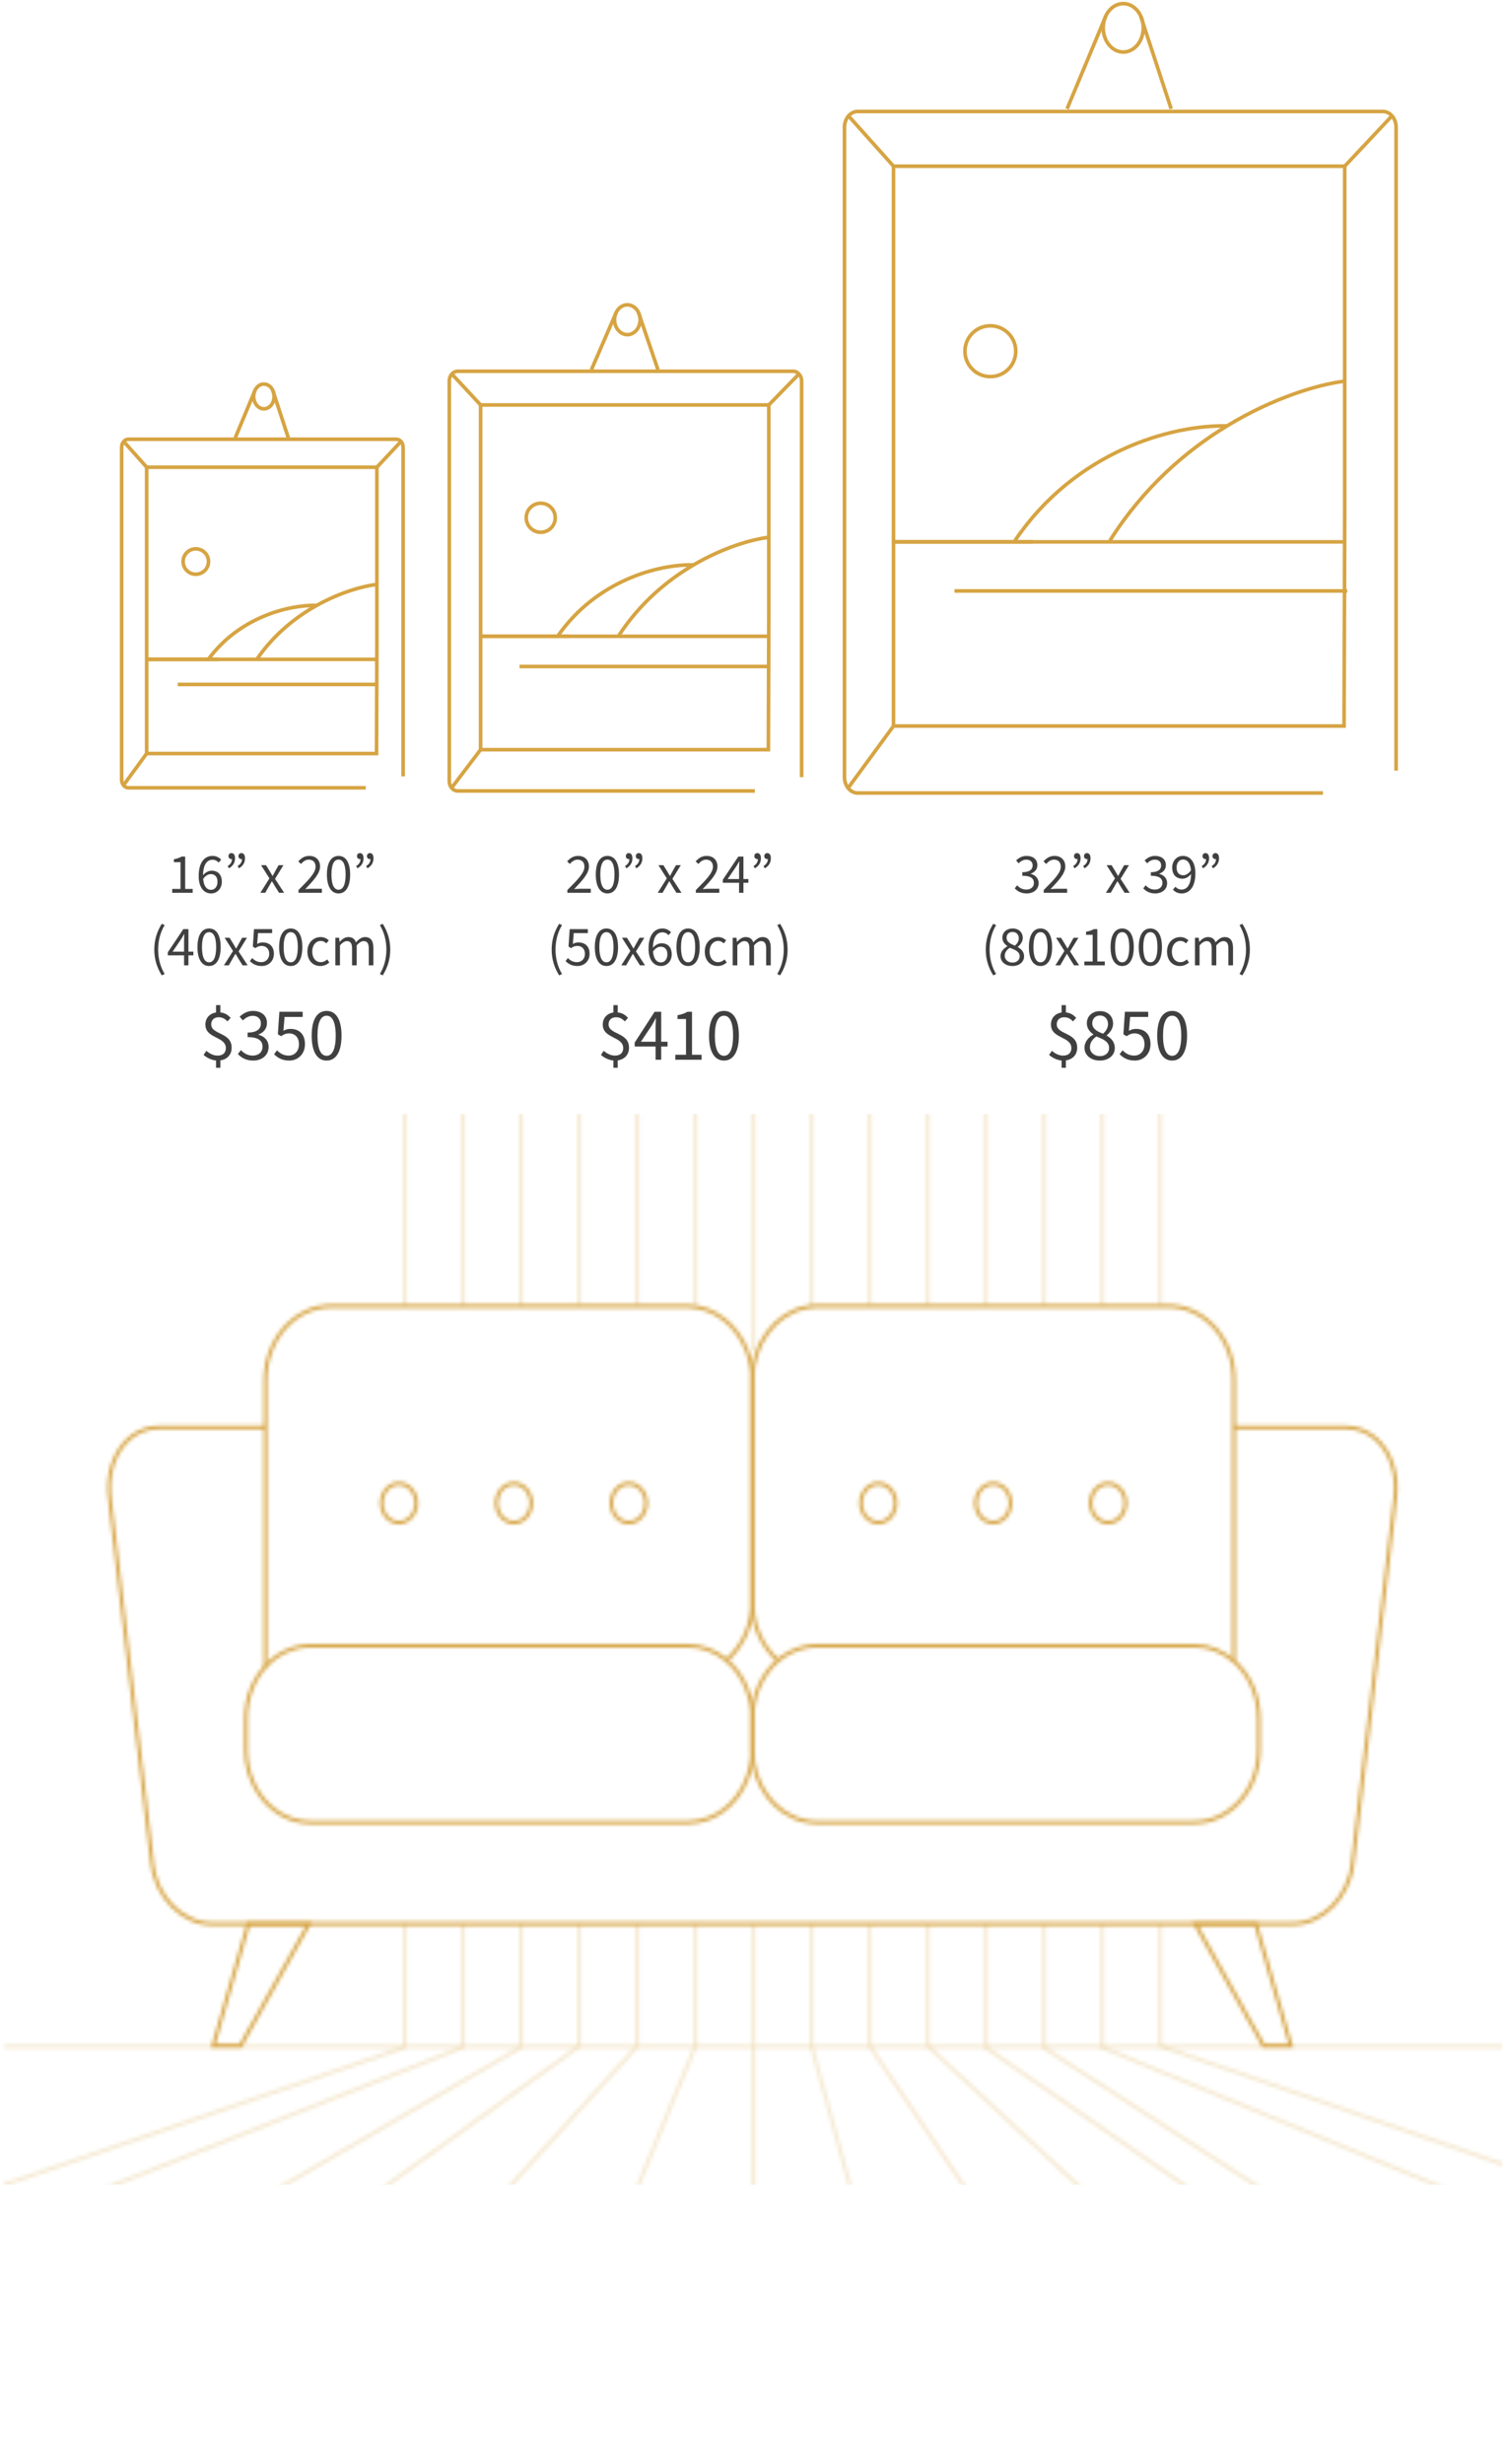 <svg width="415" height="679" viewBox="0 0 415 679" fill="none" xmlns="http://www.w3.org/2000/svg">
<mask id="mask0" mask-type="alpha" maskUnits="userSpaceOnUse" x="0" y="10" width="416" height="670">
<g opacity="0.5">
<path opacity="0.5" d="M111.569 563.778V530.088" stroke="#F7941D" stroke-miterlimit="10"/>
<path opacity="0.5" d="M111.569 359.886V10" stroke="#F7941D" stroke-miterlimit="10"/>
<path opacity="0.5" d="M127.582 563.778V530.088" stroke="#F7941D" stroke-miterlimit="10"/>
<path opacity="0.5" d="M127.582 359.886V10" stroke="#F7941D" stroke-miterlimit="10"/>
<path opacity="0.5" d="M143.595 563.778V530.088" stroke="#F7941D" stroke-miterlimit="10"/>
<path opacity="0.5" d="M143.595 359.886V10" stroke="#F7941D" stroke-miterlimit="10"/>
<path opacity="0.5" d="M159.607 563.778V530.088" stroke="#F7941D" stroke-miterlimit="10"/>
<path opacity="0.5" d="M159.607 359.886V10" stroke="#F7941D" stroke-miterlimit="10"/>
<path opacity="0.5" d="M175.62 563.778V530.088" stroke="#F7941D" stroke-miterlimit="10"/>
<path opacity="0.5" d="M175.62 359.886V10" stroke="#F7941D" stroke-miterlimit="10"/>
<path opacity="0.5" d="M191.633 563.778V530.088" stroke="#F7941D" stroke-miterlimit="10"/>
<path opacity="0.5" d="M191.633 359.907V10" stroke="#F7941D" stroke-miterlimit="10"/>
<path opacity="0.5" d="M207.645 563.778V530.088" stroke="#F7941D" stroke-miterlimit="10"/>
<path opacity="0.5" d="M207.645 372.052V10" stroke="#F7941D" stroke-miterlimit="10"/>
<path opacity="0.5" d="M223.658 563.778V530.088" stroke="#F7941D" stroke-miterlimit="10"/>
<path opacity="0.5" d="M223.658 360.281V10" stroke="#F7941D" stroke-miterlimit="10"/>
<path opacity="0.5" d="M239.671 563.778V530.088" stroke="#F7941D" stroke-miterlimit="10"/>
<path opacity="0.5" d="M239.671 359.886V10" stroke="#F7941D" stroke-miterlimit="10"/>
<path opacity="0.5" d="M255.684 563.778V530.088" stroke="#F7941D" stroke-miterlimit="10"/>
<path opacity="0.5" d="M255.684 359.886V10" stroke="#F7941D" stroke-miterlimit="10"/>
<path opacity="0.5" d="M271.696 563.778V530.088" stroke="#F7941D" stroke-miterlimit="10"/>
<path opacity="0.5" d="M271.696 359.886V10" stroke="#F7941D" stroke-miterlimit="10"/>
<path opacity="0.5" d="M287.709 563.778V530.088" stroke="#F7941D" stroke-miterlimit="10"/>
<path opacity="0.5" d="M287.709 359.886V10" stroke="#F7941D" stroke-miterlimit="10"/>
<path opacity="0.5" d="M303.722 563.778V530.088" stroke="#F7941D" stroke-miterlimit="10"/>
<path opacity="0.5" d="M303.722 359.886V10" stroke="#F7941D" stroke-miterlimit="10"/>
<path opacity="0.5" d="M319.735 563.778V530.088" stroke="#F7941D" stroke-miterlimit="10"/>
<path opacity="0.5" d="M319.735 359.886V10" stroke="#F7941D" stroke-miterlimit="10"/>
<path opacity="0.5" d="M1.09 602L111.799 564" stroke="#F7941D" stroke-miterlimit="10"/>
<path opacity="0.5" d="M127.757 564L1.091 614" stroke="#F7941D" stroke-miterlimit="10"/>
<path opacity="0.5" d="M143.715 564L1.091 647" stroke="#F7941D" stroke-miterlimit="10"/>
<path opacity="0.5" d="M159.607 563.777L1 678.701" stroke="#F7941D" stroke-miterlimit="10"/>
<path opacity="0.5" d="M175.62 563.777L71.482 678.493" stroke="#F7941D" stroke-miterlimit="10"/>
<path opacity="0.5" d="M191.633 563.777L144.651 678.264" stroke="#F7941D" stroke-miterlimit="10"/>
<path opacity="0.5" d="M207.645 563.777V676.829" stroke="#F7941D" stroke-miterlimit="10"/>
<path opacity="0.5" d="M223.658 563.777L254.905 677.952" stroke="#F7941D" stroke-miterlimit="10"/>
<path opacity="0.5" d="M239.671 563.777L316.343 677.765" stroke="#F7941D" stroke-miterlimit="10"/>
<path opacity="0.5" d="M255.684 563.777L378.318 677.578" stroke="#F7941D" stroke-miterlimit="10"/>
<path opacity="0.5" d="M271.378 564L414.003 663" stroke="#F7941D" stroke-miterlimit="10"/>
<path opacity="0.5" d="M287.336 564L415 647" stroke="#F7941D" stroke-miterlimit="10"/>
<path opacity="0.5" d="M303.294 564L415 610" stroke="#F7941D" stroke-miterlimit="10"/>
<path opacity="0.5" d="M319.735 563.777L414.501 596.5" stroke="#F7941D" stroke-miterlimit="10"/>
<path opacity="0.5" d="M1.09 563.916H414.003" stroke="#F7941D" stroke-miterlimit="10"/>
</g>
<path d="M73.131 393.328H43.886C35.101 393.328 29.004 402.041 30.227 412.669L41.977 513.637C43.033 522.767 50.373 530.088 58.379 530.088H68.461H85.141H109.716H125.729H141.741H157.754H173.767H189.78H205.792H221.805H237.818H253.83H269.843H285.856H301.869H317.881H329.372H346.052H356.319C364.325 530.088 371.665 522.767 372.721 513.637L384.471 412.669C385.694 402.041 379.597 393.328 370.812 393.328H340.01" stroke="#F7941D" stroke-miterlimit="10"/>
<path d="M200.214 457.485C202.605 455.406 204.532 452.681 205.792 449.541C206.774 447.066 207.312 444.342 207.349 441.472V380.121C207.312 377.251 206.756 374.527 205.792 372.052C203.031 365.106 196.933 360.198 189.78 359.907C189.557 359.886 189.316 359.886 189.094 359.886H173.767H157.754H141.741H125.729H109.716H91.387C81.305 359.886 73.131 369.057 73.131 380.371V393.327V459.212" stroke="#F7941D" stroke-miterlimit="10"/>
<path d="M214.41 457.527C210.111 453.825 207.349 448.002 207.349 441.472V380.121C207.349 370.326 213.558 362.153 221.805 360.281C222.954 360.032 224.159 359.886 225.382 359.886H237.818H253.83H269.843H285.856H301.869H317.881H321.977C331.929 359.886 340.01 368.953 340.01 380.121V393.327V457.693" stroke="#F7941D" stroke-miterlimit="10"/>
<path d="M207.349 473.499V482.109C207.349 485.02 206.793 487.786 205.792 490.282C203.049 497.186 196.933 502.011 189.78 502.136H85.641C75.782 502.136 67.794 493.173 67.794 482.109V473.499C67.794 467.904 69.833 462.851 73.132 459.211C76.338 455.676 80.767 453.471 85.641 453.471H189.502C193.523 453.471 197.23 454.969 200.214 457.485C202.623 459.502 204.551 462.206 205.792 465.326C206.793 467.821 207.349 470.587 207.349 473.499Z" stroke="#F7941D" stroke-miterlimit="10"/>
<path d="M346.904 473.499V482.109C346.904 493.173 338.916 502.136 329.057 502.136H225.197C224.029 502.136 222.898 502.011 221.805 501.762C213.576 499.994 207.349 491.862 207.349 482.109V473.499C207.349 466.989 210.111 461.208 214.41 457.527C216.542 455.717 219.062 454.428 221.805 453.846C222.898 453.596 224.029 453.471 225.197 453.471H329.057C333.19 453.471 336.989 455.052 340.01 457.693C344.198 461.353 346.904 467.073 346.904 473.499Z" stroke="#F7941D" stroke-miterlimit="10"/>
<path d="M109.938 419.531C112.579 419.531 114.72 417.129 114.72 414.166C114.72 411.203 112.579 408.8 109.938 408.8C107.298 408.8 105.157 411.203 105.157 414.166C105.157 417.129 107.298 419.531 109.938 419.531Z" stroke="#F7941D" stroke-miterlimit="10"/>
<path d="M141.612 419.531C144.252 419.531 146.393 417.129 146.393 414.166C146.393 411.203 144.252 408.8 141.612 408.8C138.971 408.8 136.83 411.203 136.83 414.166C136.83 417.129 138.971 419.531 141.612 419.531Z" stroke="#F7941D" stroke-miterlimit="10"/>
<path d="M173.266 419.531C175.907 419.531 178.048 417.129 178.048 414.166C178.048 411.203 175.907 408.8 173.266 408.8C170.625 408.8 168.485 411.203 168.485 414.166C168.485 417.129 170.625 419.531 173.266 419.531Z" stroke="#F7941D" stroke-miterlimit="10"/>
<path d="M246.806 414.166C246.806 417.119 244.656 419.531 242.025 419.531C240.227 419.531 238.652 418.408 237.818 416.766C237.447 415.996 237.225 415.102 237.225 414.166C237.225 413.209 237.447 412.336 237.818 411.566C238.652 409.903 240.227 408.8 242.025 408.8C244.656 408.8 246.806 411.192 246.806 414.166Z" stroke="#F7941D" stroke-miterlimit="10"/>
<path d="M278.461 414.166C278.461 417.119 276.33 419.531 273.679 419.531C272.104 419.531 270.695 418.679 269.843 417.348C269.25 416.474 268.898 415.351 268.898 414.166C268.898 412.96 269.25 411.857 269.843 410.963C270.695 409.653 272.104 408.8 273.679 408.8C276.33 408.8 278.461 411.192 278.461 414.166Z" stroke="#F7941D" stroke-miterlimit="10"/>
<path d="M310.134 414.166C310.134 417.119 307.984 419.531 305.334 419.531C303.981 419.531 302.739 418.887 301.868 417.847C301.053 416.89 300.552 415.601 300.552 414.166C300.552 412.71 301.053 411.421 301.868 410.464C302.739 409.445 303.981 408.8 305.334 408.8C307.984 408.8 310.134 411.192 310.134 414.166Z" stroke="#F7941D" stroke-miterlimit="10"/>
<path d="M85.141 530.087L66.293 563.715H58.787L68.461 530.087H85.141Z" stroke="#F7941D" stroke-miterlimit="10"/>
<path d="M355.726 563.715H348.22L329.372 530.087H346.052L355.726 563.715Z" stroke="#F7941D" stroke-miterlimit="10"/>
</mask>
<g mask="url(#mask0)">
<rect x="0.09" y="307" width="414" height="295" fill="#D6A443"/>
</g>
<path d="M72.717 112.65C74.273 112.65 75.534 111.123 75.534 109.239C75.534 107.355 74.273 105.828 72.717 105.828C71.161 105.828 69.9 107.355 69.9 109.239C69.9 111.123 71.161 112.65 72.717 112.65Z" stroke="#D6A443" stroke-miterlimit="10"/>
<path d="M70.268 107.57L64.818 120.657" stroke="#D6A443" stroke-miterlimit="10"/>
<path d="M75.166 107.57L79.453 120.657" stroke="#D6A443" stroke-miterlimit="10"/>
<path d="M111.081 213.922V123.278C111.081 122.03 110.254 121.029 109.223 121.029H35.374C34.343 121.029 33.517 122.03 33.517 123.278V214.824C33.517 215.429 33.71 215.973 34.027 216.369C34.364 216.801 34.843 217.073 35.374 217.073H100.793" stroke="#D6A443" stroke-miterlimit="10"/>
<path d="M40.416 181.681V207.632H67.298H103.764L103.843 181.681M40.416 181.681V128.74H103.855V158.646V177.739L103.843 181.681M40.416 181.681H103.843" stroke="#D6A443" stroke-miterlimit="10"/>
<path d="M60.021 181.68H49.07H40.416" stroke="#D6A443" stroke-miterlimit="10"/>
<path d="M104.21 188.593H48.988" stroke="#D6A443" stroke-miterlimit="10"/>
<path d="M53.958 158.23C55.891 158.23 57.458 156.663 57.458 154.73C57.458 152.797 55.891 151.23 53.958 151.23C52.025 151.23 50.458 152.797 50.458 154.73C50.458 156.663 52.025 158.23 53.958 158.23Z" stroke="#D6A443" stroke-miterlimit="10"/>
<path d="M85.128 166.357H85.117" stroke="#D6A443" stroke-miterlimit="10"/>
<path d="M85.128 166.357H85.117" stroke="#D6A443" stroke-miterlimit="10"/>
<path d="M34.037 121.597L40.65 128.999" stroke="#D6A443" stroke-miterlimit="10"/>
<path d="M103.855 128.74L110.499 121.646" stroke="#D6A443" stroke-miterlimit="10"/>
<path d="M34.027 216.369L40.416 207.632" stroke="#D6A443" stroke-miterlimit="10"/>
<path d="M103.764 161.044C100.134 161.468 93.868 163.144 87.298 166.806M70.832 181.588C75.498 174.79 81.516 170.029 87.298 166.806M87.298 166.806C79.436 166.637 65.937 170.122 57.482 181.588" stroke="#D6A443"/>
<path d="M172.872 92.211C174.82 92.211 176.398 90.373 176.398 88.105C176.398 85.837 174.82 83.998 172.872 83.998C170.925 83.998 169.346 85.837 169.346 88.105C169.346 90.373 170.925 92.211 172.872 92.211Z" stroke="#D6A443" stroke-miterlimit="10"/>
<path d="M169.806 86.096L162.984 101.853" stroke="#D6A443" stroke-miterlimit="10"/>
<path d="M175.939 86.096L181.304 101.853" stroke="#D6A443" stroke-miterlimit="10"/>
<path d="M220.897 214.147V105.008C220.897 103.505 219.862 102.3 218.572 102.3H126.125C124.835 102.3 123.8 103.505 123.8 105.008V215.233C123.8 215.962 124.043 216.616 124.439 217.093C124.861 217.613 125.461 217.941 126.125 217.941H208.019" stroke="#D6A443" stroke-miterlimit="10"/>
<path d="M132.437 175.327V206.573H166.088H211.737L211.837 175.327M132.437 175.327V111.584H211.852V147.592V170.58L211.837 175.327M132.437 175.327H211.837" stroke="#D6A443" stroke-miterlimit="10"/>
<path d="M156.979 175.326H143.271H132.437" stroke="#D6A443" stroke-miterlimit="10"/>
<path d="M212.296 183.649H143.168" stroke="#D6A443" stroke-miterlimit="10"/>
<path d="M149.008 146.664C151.217 146.664 153.008 144.873 153.008 142.664C153.008 140.455 151.217 138.664 149.008 138.664C146.799 138.664 145.008 140.455 145.008 142.664C145.008 144.873 146.799 146.664 149.008 146.664Z" stroke="#D6A443" stroke-miterlimit="10"/>
<path d="M188.41 156.876H188.395" stroke="#D6A443" stroke-miterlimit="10"/>
<path d="M188.41 156.876H188.395" stroke="#D6A443" stroke-miterlimit="10"/>
<path d="M124.452 102.984L132.73 111.897" stroke="#D6A443" stroke-miterlimit="10"/>
<path d="M211.852 111.584L220.169 103.044" stroke="#D6A443" stroke-miterlimit="10"/>
<path d="M124.439 217.092L132.437 206.573" stroke="#D6A443" stroke-miterlimit="10"/>
<path d="M211.737 148.069C207.194 148.626 199.35 150.834 191.125 155.658M170.513 175.127C176.354 166.173 183.888 159.903 191.125 155.658M191.125 155.658C181.284 155.436 164.385 160.025 153.801 175.127" stroke="#D6A443"/>
<path d="M309.528 14.338C312.577 14.338 315.049 11.352 315.049 7.669C315.049 3.986 312.577 1 309.528 1C306.479 1 304.007 3.986 304.007 7.669C304.007 11.352 306.479 14.338 309.528 14.338Z" stroke="#D6A443" stroke-miterlimit="10"/>
<path d="M304.728 4.406L294.047 29.994" stroke="#D6A443" stroke-miterlimit="10"/>
<path d="M314.329 4.406L322.729 29.994" stroke="#D6A443" stroke-miterlimit="10"/>
<path d="M384.715 212.351V35.118C384.715 32.677 383.095 30.72 381.075 30.72H236.341C234.321 30.72 232.701 32.677 232.701 35.118V214.115C232.701 215.299 233.081 216.362 233.701 217.135C234.361 217.981 235.301 218.513 236.341 218.513H364.553" stroke="#D6A443" stroke-miterlimit="10"/>
<path d="M246.222 149.311V200.053H298.907H370.375L370.53 149.311M246.222 149.311V45.798H370.554V104.272V141.603L370.53 149.311M246.222 149.311H370.53" stroke="#D6A443" stroke-miterlimit="10"/>
<path d="M284.646 149.31H263.184H246.222" stroke="#D6A443" stroke-miterlimit="10"/>
<path d="M371.25 162.827H263.022" stroke="#D6A443" stroke-miterlimit="10"/>
<path d="M272.904 103.773C276.77 103.773 279.904 100.639 279.904 96.773C279.904 92.907 276.77 89.773 272.904 89.773C269.038 89.773 265.904 92.907 265.904 96.773C265.904 100.639 269.038 103.773 272.904 103.773Z" stroke="#D6A443" stroke-miterlimit="10"/>
<path d="M333.853 119.349H333.831" stroke="#D6A443" stroke-miterlimit="10"/>
<path d="M333.853 119.349H333.831" stroke="#D6A443" stroke-miterlimit="10"/>
<path d="M233.721 31.832L246.682 46.306" stroke="#D6A443" stroke-miterlimit="10"/>
<path d="M370.554 45.798L383.575 31.929" stroke="#D6A443" stroke-miterlimit="10"/>
<path d="M233.701 217.135L246.222 200.052" stroke="#D6A443" stroke-miterlimit="10"/>
<path d="M370.375 105.046C363.261 105.952 350.982 109.537 338.105 117.37M305.835 148.987C314.979 134.446 326.774 124.264 338.105 117.37M338.105 117.37C322.697 117.009 296.241 124.462 279.67 148.987" stroke="#D6A443"/>
<path d="M47.459 246H53.087V244.936H51.029V236.018H50.049C49.489 236.354 48.831 236.592 47.921 236.746V237.572H49.741V244.936H47.459V246ZM58.081 240.862C59.313 240.862 59.929 241.688 59.929 242.976C59.929 244.306 59.173 245.188 58.179 245.188C56.919 245.188 56.149 244.138 55.981 242.192C56.653 241.212 57.437 240.862 58.081 240.862ZM58.193 246.182C59.789 246.182 61.133 244.894 61.133 242.976C61.133 240.946 60.013 239.91 58.291 239.91C57.479 239.91 56.597 240.386 55.953 241.156C56.009 237.978 57.185 236.9 58.599 236.9C59.215 236.9 59.831 237.194 60.237 237.684L60.951 236.886C60.391 236.284 59.621 235.836 58.557 235.836C56.555 235.836 54.749 237.376 54.749 241.394C54.749 244.586 56.219 246.182 58.193 246.182ZM63.102 239.252C64.18 238.622 64.768 237.726 64.768 236.48C64.768 235.584 64.404 235.066 63.774 235.066C63.298 235.066 62.962 235.388 62.962 235.92C62.962 236.438 63.354 236.718 63.774 236.718C63.83 236.718 63.886 236.718 63.928 236.704C63.928 237.586 63.522 238.118 62.738 238.65L63.102 239.252ZM65.86 239.252C66.924 238.622 67.512 237.726 67.512 236.48C67.512 235.584 67.148 235.066 66.532 235.066C66.056 235.066 65.706 235.388 65.706 235.92C65.706 236.438 66.098 236.718 66.532 236.718C66.574 236.718 66.63 236.718 66.672 236.704C66.672 237.586 66.28 238.118 65.482 238.65L65.86 239.252ZM71.744 246H73.088L74.11 244.222C74.376 243.76 74.628 243.298 74.894 242.864H74.964C75.244 243.298 75.524 243.76 75.776 244.222L76.896 246H78.296L75.79 242.164L78.1 238.398H76.77L75.832 240.064C75.608 240.498 75.384 240.918 75.146 241.338H75.09C74.838 240.918 74.572 240.498 74.334 240.064L73.312 238.398H71.94L74.25 242.038L71.744 246ZM82.253 246H88.707V244.894H85.809C85.277 244.894 84.661 244.95 84.129 244.992C86.495 242.5 88.203 240.638 88.203 238.762C88.203 236.998 87.055 235.836 85.221 235.836C83.919 235.836 83.037 236.438 82.197 237.348L82.939 238.062C83.499 237.404 84.227 236.872 85.067 236.872C86.341 236.872 86.957 237.684 86.957 238.818C86.957 240.456 85.263 242.248 82.253 245.244V246ZM93.295 246.182C95.283 246.182 96.487 244.32 96.487 240.974C96.487 237.642 95.283 235.836 93.295 235.836C91.307 235.836 90.089 237.628 90.089 240.974C90.089 244.32 91.307 246.182 93.295 246.182ZM93.295 245.16C92.119 245.16 91.335 243.9 91.335 240.974C91.335 238.048 92.119 236.858 93.295 236.858C94.457 236.858 95.241 238.048 95.241 240.974C95.241 243.9 94.457 245.16 93.295 245.16ZM98.512 239.252C99.59 238.622 100.178 237.726 100.178 236.48C100.178 235.584 99.814 235.066 99.184 235.066C98.708 235.066 98.372 235.388 98.372 235.92C98.372 236.438 98.764 236.718 99.184 236.718C99.24 236.718 99.296 236.718 99.338 236.704C99.338 237.586 98.932 238.118 98.148 238.65L98.512 239.252ZM101.27 239.252C102.334 238.622 102.922 237.726 102.922 236.48C102.922 235.584 102.558 235.066 101.942 235.066C101.466 235.066 101.116 235.388 101.116 235.92C101.116 236.438 101.508 236.718 101.942 236.718C101.984 236.718 102.04 236.718 102.082 236.704C102.082 237.586 101.69 238.118 100.892 238.65L101.27 239.252ZM44.576 268.758L45.374 268.38C44.156 266.392 43.582 264.026 43.582 261.646C43.582 259.266 44.156 256.914 45.374 254.912L44.576 254.548C43.288 256.634 42.518 258.902 42.518 261.646C42.518 264.404 43.288 266.658 44.576 268.758ZM47.57 262.22L49.908 258.79C50.202 258.3 50.482 257.866 50.734 257.39H50.79C50.762 257.922 50.72 258.776 50.72 259.294V262.22H47.57ZM50.72 266H51.924V263.242H53.282V262.22H51.924V256.018H50.51L46.24 262.402V263.242H50.72V266ZM57.618 266.182C59.606 266.182 60.81 264.32 60.81 260.974C60.81 257.642 59.606 255.836 57.618 255.836C55.63 255.836 54.412 257.628 54.412 260.974C54.412 264.32 55.63 266.182 57.618 266.182ZM57.618 265.16C56.442 265.16 55.658 263.9 55.658 260.974C55.658 258.048 56.442 256.858 57.618 256.858C58.78 256.858 59.564 258.048 59.564 260.974C59.564 263.9 58.78 265.16 57.618 265.16ZM61.702 266H63.046L64.068 264.222C64.334 263.76 64.586 263.298 64.852 262.864H64.922C65.202 263.298 65.482 263.76 65.734 264.222L66.854 266H68.254L65.748 262.164L68.058 258.398H66.728L65.79 260.064C65.566 260.498 65.342 260.918 65.104 261.338H65.048C64.796 260.918 64.53 260.498 64.292 260.064L63.27 258.398H61.898L64.208 262.038L61.702 266ZM72.118 266.182C73.854 266.182 75.478 264.964 75.478 262.808C75.478 260.652 74.092 259.672 72.384 259.672C71.768 259.672 71.32 259.84 70.858 260.092L71.11 257.11H74.988V256.018H69.99L69.668 260.82L70.354 261.254C70.942 260.862 71.376 260.638 72.062 260.638C73.35 260.638 74.19 261.464 74.19 262.85C74.19 264.236 73.21 265.118 72.006 265.118C70.816 265.118 70.074 264.572 69.486 263.984L68.856 264.824C69.542 265.51 70.522 266.182 72.118 266.182ZM80.122 266.182C82.11 266.182 83.314 264.32 83.314 260.974C83.314 257.642 82.11 255.836 80.122 255.836C78.134 255.836 76.916 257.628 76.916 260.974C76.916 264.32 78.134 266.182 80.122 266.182ZM80.122 265.16C78.946 265.16 78.162 263.9 78.162 260.974C78.162 258.048 78.946 256.858 80.122 256.858C81.284 256.858 82.068 258.048 82.068 260.974C82.068 263.9 81.284 265.16 80.122 265.16ZM88.279 266.182C89.189 266.182 90.058 265.832 90.743 265.216L90.183 264.362C89.707 264.796 89.091 265.118 88.391 265.118C86.992 265.118 86.04 263.956 86.04 262.206C86.04 260.456 87.047 259.266 88.433 259.266C89.035 259.266 89.498 259.546 89.945 259.938L90.603 259.098C90.058 258.622 89.371 258.202 88.377 258.202C86.431 258.202 84.71 259.672 84.71 262.206C84.71 264.726 86.263 266.182 88.279 266.182ZM92.407 266H93.681V260.484C94.381 259.7 95.025 259.322 95.599 259.322C96.565 259.322 97.013 259.924 97.013 261.352V266H98.287V260.484C99.001 259.7 99.617 259.322 100.205 259.322C101.171 259.322 101.619 259.924 101.619 261.352V266H102.893V261.184C102.893 259.238 102.151 258.202 100.583 258.202C99.659 258.202 98.861 258.804 98.077 259.658C97.769 258.762 97.139 258.202 95.977 258.202C95.067 258.202 94.269 258.776 93.611 259.504H93.569L93.457 258.398H92.407V266ZM105.466 268.758C106.768 266.658 107.538 264.404 107.538 261.646C107.538 258.902 106.768 256.634 105.466 254.548L104.682 254.912C105.886 256.914 106.474 259.266 106.474 261.646C106.474 264.026 105.886 266.392 104.682 268.38L105.466 268.758ZM59.533 294.214H60.721V292.18C62.629 291.91 63.835 290.596 63.835 288.688C63.835 284.368 58.201 285.178 58.201 282.244C58.201 281.074 58.993 280.3 60.235 280.3C61.333 280.3 61.945 280.714 62.683 281.434L63.565 280.462C62.845 279.706 62.017 279.094 60.721 278.968V276.952H59.533V278.986C57.787 279.238 56.599 280.516 56.599 282.316C56.599 286.24 62.233 285.52 62.233 288.796C62.233 290.056 61.459 290.866 59.965 290.866C58.741 290.866 57.715 290.272 56.869 289.552L56.095 290.668C56.959 291.46 58.255 292.09 59.533 292.216V294.214ZM69.788 292.234C72.128 292.234 74.018 290.83 74.018 288.472C74.018 286.672 72.776 285.484 71.228 285.124V285.052C72.614 284.53 73.568 283.468 73.568 281.866C73.568 279.778 71.948 278.554 69.734 278.554C68.204 278.554 67.034 279.22 66.044 280.138L66.926 281.182C67.664 280.426 68.6 279.904 69.662 279.904C71.03 279.904 71.894 280.732 71.894 281.992C71.894 283.414 70.958 284.512 68.24 284.512V285.772C71.282 285.772 72.344 286.834 72.344 288.4C72.344 289.93 71.228 290.866 69.662 290.866C68.168 290.866 67.16 290.164 66.386 289.354L65.558 290.434C66.422 291.37 67.718 292.234 69.788 292.234ZM79.718 292.234C81.95 292.234 84.038 290.596 84.038 287.698C84.038 284.8 82.256 283.504 80.06 283.504C79.268 283.504 78.692 283.702 78.098 284.026L78.422 280.21H83.408V278.788H76.982L76.568 284.98L77.45 285.52C78.206 285.016 78.764 284.746 79.646 284.746C81.302 284.746 82.382 285.862 82.382 287.752C82.382 289.678 81.122 290.866 79.574 290.866C78.044 290.866 77.09 290.164 76.334 289.408L75.524 290.488C76.406 291.37 77.666 292.234 79.718 292.234ZM90.008 292.234C92.51 292.234 94.112 289.948 94.112 285.358C94.112 280.786 92.51 278.554 90.008 278.554C87.488 278.554 85.886 280.768 85.886 285.358C85.886 289.948 87.488 292.234 90.008 292.234ZM90.008 290.92C88.496 290.92 87.488 289.246 87.488 285.358C87.488 281.506 88.496 279.868 90.008 279.868C91.502 279.868 92.51 281.506 92.51 285.358C92.51 289.246 91.502 290.92 90.008 290.92Z" fill="#404040"/>
<path d="M282.923 246.182C284.743 246.182 286.213 245.118 286.213 243.34C286.213 241.968 285.247 241.086 284.043 240.792V240.736C285.121 240.344 285.863 239.574 285.863 238.37C285.863 236.746 284.603 235.836 282.881 235.836C281.691 235.836 280.781 236.354 280.011 237.082L280.697 237.88C281.271 237.292 281.999 236.872 282.825 236.872C283.889 236.872 284.561 237.488 284.561 238.454C284.561 239.504 283.833 240.33 281.719 240.33V241.31C284.085 241.31 284.911 242.094 284.911 243.284C284.911 244.404 284.043 245.118 282.825 245.118C281.663 245.118 280.879 244.572 280.277 243.942L279.633 244.782C280.305 245.51 281.313 246.182 282.923 246.182ZM287.609 246H294.063V244.894H291.165C290.633 244.894 290.017 244.95 289.485 244.992C291.851 242.5 293.559 240.638 293.559 238.762C293.559 236.998 292.411 235.836 290.577 235.836C289.275 235.836 288.393 236.438 287.553 237.348L288.295 238.062C288.855 237.404 289.583 236.872 290.423 236.872C291.697 236.872 292.313 237.684 292.313 238.818C292.313 240.456 290.619 242.248 287.609 245.244V246ZM296.102 239.252C297.18 238.622 297.768 237.726 297.768 236.48C297.768 235.584 297.404 235.066 296.774 235.066C296.298 235.066 295.962 235.388 295.962 235.92C295.962 236.438 296.354 236.718 296.774 236.718C296.83 236.718 296.886 236.718 296.928 236.704C296.928 237.586 296.522 238.118 295.738 238.65L296.102 239.252ZM298.86 239.252C299.924 238.622 300.512 237.726 300.512 236.48C300.512 235.584 300.148 235.066 299.532 235.066C299.056 235.066 298.706 235.388 298.706 235.92C298.706 236.438 299.098 236.718 299.532 236.718C299.574 236.718 299.63 236.718 299.672 236.704C299.672 237.586 299.28 238.118 298.482 238.65L298.86 239.252ZM304.744 246H306.088L307.11 244.222C307.376 243.76 307.628 243.298 307.894 242.864H307.964C308.244 243.298 308.524 243.76 308.776 244.222L309.896 246H311.296L308.79 242.164L311.1 238.398H309.77L308.832 240.064C308.608 240.498 308.384 240.918 308.146 241.338H308.09C307.838 240.918 307.572 240.498 307.334 240.064L306.312 238.398H304.94L307.25 242.038L304.744 246ZM318.333 246.182C320.153 246.182 321.623 245.118 321.623 243.34C321.623 241.968 320.657 241.086 319.453 240.792V240.736C320.531 240.344 321.273 239.574 321.273 238.37C321.273 236.746 320.013 235.836 318.291 235.836C317.101 235.836 316.191 236.354 315.421 237.082L316.107 237.88C316.681 237.292 317.409 236.872 318.235 236.872C319.299 236.872 319.971 237.488 319.971 238.454C319.971 239.504 319.243 240.33 317.129 240.33V241.31C319.495 241.31 320.321 242.094 320.321 243.284C320.321 244.404 319.453 245.118 318.235 245.118C317.073 245.118 316.289 244.572 315.687 243.942L315.043 244.782C315.715 245.51 316.723 246.182 318.333 246.182ZM324.223 239.028C324.223 237.712 324.979 236.844 325.959 236.844C327.233 236.844 328.017 237.88 328.185 239.812C327.541 240.764 326.729 241.17 326.085 241.17C324.839 241.17 324.223 240.33 324.223 239.028ZM325.609 246.182C327.597 246.182 329.403 244.642 329.403 240.638C329.403 237.432 327.933 235.836 325.959 235.836C324.363 235.836 323.019 237.124 323.019 239.028C323.019 241.072 324.139 242.122 325.875 242.122C326.687 242.122 327.569 241.632 328.213 240.834C328.157 244.026 326.967 245.118 325.567 245.118C324.937 245.118 324.321 244.824 323.929 244.334L323.215 245.132C323.761 245.734 324.545 246.182 325.609 246.182ZM331.512 239.252C332.59 238.622 333.178 237.726 333.178 236.48C333.178 235.584 332.814 235.066 332.184 235.066C331.708 235.066 331.372 235.388 331.372 235.92C331.372 236.438 331.764 236.718 332.184 236.718C332.24 236.718 332.296 236.718 332.338 236.704C332.338 237.586 331.932 238.118 331.148 238.65L331.512 239.252ZM334.27 239.252C335.334 238.622 335.922 237.726 335.922 236.48C335.922 235.584 335.558 235.066 334.942 235.066C334.466 235.066 334.116 235.388 334.116 235.92C334.116 236.438 334.508 236.718 334.942 236.718C334.984 236.718 335.04 236.718 335.082 236.704C335.082 237.586 334.69 238.118 333.892 238.65L334.27 239.252ZM273.693 268.758L274.491 268.38C273.273 266.392 272.699 264.026 272.699 261.646C272.699 259.266 273.273 256.914 274.491 254.912L273.693 254.548C272.405 256.634 271.635 258.902 271.635 261.646C271.635 264.404 272.405 266.658 273.693 268.758ZM278.984 266.182C280.916 266.182 282.204 265.02 282.204 263.522C282.204 262.192 281.35 261.492 280.468 260.96V260.89C281.07 260.428 281.84 259.532 281.84 258.482C281.84 256.928 280.776 255.836 279.026 255.836C277.43 255.836 276.212 256.858 276.212 258.384C276.212 259.448 276.856 260.19 277.598 260.694V260.75C276.66 261.254 275.708 262.15 275.708 263.452C275.708 265.034 277.094 266.182 278.984 266.182ZM279.684 260.568C278.48 260.092 277.374 259.588 277.374 258.384C277.374 257.418 278.06 256.788 279.012 256.788C280.118 256.788 280.748 257.572 280.748 258.552C280.748 259.294 280.37 259.952 279.684 260.568ZM279.012 265.23C277.78 265.23 276.87 264.432 276.87 263.34C276.87 262.416 277.458 261.674 278.27 261.156C279.726 261.73 280.986 262.192 280.986 263.494C280.986 264.516 280.188 265.23 279.012 265.23ZM286.735 266.182C288.723 266.182 289.927 264.32 289.927 260.974C289.927 257.642 288.723 255.836 286.735 255.836C284.747 255.836 283.529 257.628 283.529 260.974C283.529 264.32 284.747 266.182 286.735 266.182ZM286.735 265.16C285.559 265.16 284.775 263.9 284.775 260.974C284.775 258.048 285.559 256.858 286.735 256.858C287.897 256.858 288.681 258.048 288.681 260.974C288.681 263.9 287.897 265.16 286.735 265.16ZM290.819 266H292.163L293.185 264.222C293.451 263.76 293.703 263.298 293.969 262.864H294.039C294.319 263.298 294.599 263.76 294.851 264.222L295.971 266H297.371L294.865 262.164L297.175 258.398H295.845L294.907 260.064C294.683 260.498 294.459 260.918 294.221 261.338H294.165C293.913 260.918 293.647 260.498 293.409 260.064L292.387 258.398H291.015L293.325 262.038L290.819 266ZM298.813 266H304.441V264.936H302.383V256.018H301.403C300.843 256.354 300.185 256.592 299.275 256.746V257.572H301.095V264.936H298.813V266ZM309.239 266.182C311.227 266.182 312.431 264.32 312.431 260.974C312.431 257.642 311.227 255.836 309.239 255.836C307.251 255.836 306.033 257.628 306.033 260.974C306.033 264.32 307.251 266.182 309.239 266.182ZM309.239 265.16C308.063 265.16 307.279 263.9 307.279 260.974C307.279 258.048 308.063 256.858 309.239 256.858C310.401 256.858 311.185 258.048 311.185 260.974C311.185 263.9 310.401 265.16 309.239 265.16ZM317.005 266.182C318.993 266.182 320.197 264.32 320.197 260.974C320.197 257.642 318.993 255.836 317.005 255.836C315.017 255.836 313.799 257.628 313.799 260.974C313.799 264.32 315.017 266.182 317.005 266.182ZM317.005 265.16C315.829 265.16 315.045 263.9 315.045 260.974C315.045 258.048 315.829 256.858 317.005 256.858C318.167 256.858 318.951 258.048 318.951 260.974C318.951 263.9 318.167 265.16 317.005 265.16ZM325.162 266.182C326.072 266.182 326.94 265.832 327.626 265.216L327.066 264.362C326.59 264.796 325.974 265.118 325.274 265.118C323.874 265.118 322.922 263.956 322.922 262.206C322.922 260.456 323.93 259.266 325.316 259.266C325.918 259.266 326.38 259.546 326.828 259.938L327.486 259.098C326.94 258.622 326.254 258.202 325.26 258.202C323.314 258.202 321.592 259.672 321.592 262.206C321.592 264.726 323.146 266.182 325.162 266.182ZM329.289 266H330.563V260.484C331.263 259.7 331.907 259.322 332.481 259.322C333.447 259.322 333.895 259.924 333.895 261.352V266H335.169V260.484C335.883 259.7 336.499 259.322 337.087 259.322C338.053 259.322 338.501 259.924 338.501 261.352V266H339.775V261.184C339.775 259.238 339.033 258.202 337.465 258.202C336.541 258.202 335.743 258.804 334.959 259.658C334.651 258.762 334.021 258.202 332.859 258.202C331.949 258.202 331.151 258.776 330.493 259.504H330.451L330.339 258.398H329.289V266ZM342.348 268.758C343.65 266.658 344.42 264.404 344.42 261.646C344.42 258.902 343.65 256.634 342.348 254.548L341.564 254.912C342.768 256.914 343.356 259.266 343.356 261.646C343.356 264.026 342.768 266.392 341.564 268.38L342.348 268.758ZM292.533 294.214H293.721V292.18C295.629 291.91 296.835 290.596 296.835 288.688C296.835 284.368 291.201 285.178 291.201 282.244C291.201 281.074 291.993 280.3 293.235 280.3C294.333 280.3 294.945 280.714 295.683 281.434L296.565 280.462C295.845 279.706 295.017 279.094 293.721 278.968V276.952H292.533V278.986C290.787 279.238 289.599 280.516 289.599 282.316C289.599 286.24 295.233 285.52 295.233 288.796C295.233 290.056 294.459 290.866 292.965 290.866C291.741 290.866 290.715 290.272 289.869 289.552L289.095 290.668C289.959 291.46 291.255 292.09 292.533 292.216V294.214ZM303.058 292.234C305.542 292.234 307.198 290.74 307.198 288.814C307.198 287.014 306.118 286.024 304.966 285.358V285.268C305.758 284.656 306.73 283.468 306.73 282.082C306.73 280.048 305.362 278.608 303.112 278.608C301.06 278.608 299.494 279.94 299.494 281.956C299.494 283.342 300.304 284.332 301.276 284.998V285.088C300.07 285.736 298.846 286.96 298.846 288.724C298.846 290.758 300.628 292.234 303.058 292.234ZM303.958 284.836C302.41 284.224 300.988 283.54 300.988 281.956C300.988 280.678 301.87 279.814 303.094 279.814C304.516 279.814 305.326 280.876 305.326 282.172C305.326 283.144 304.858 284.044 303.958 284.836ZM303.094 291.01C301.51 291.01 300.34 289.984 300.34 288.58C300.34 287.32 301.078 286.276 302.14 285.592C304.012 286.348 305.632 287.014 305.632 288.778C305.632 290.092 304.606 291.01 303.094 291.01ZM312.718 292.234C314.95 292.234 317.038 290.596 317.038 287.698C317.038 284.8 315.256 283.504 313.06 283.504C312.268 283.504 311.692 283.702 311.098 284.026L311.422 280.21H316.408V278.788H309.982L309.568 284.98L310.45 285.52C311.206 285.016 311.764 284.746 312.646 284.746C314.302 284.746 315.382 285.862 315.382 287.752C315.382 289.678 314.122 290.866 312.574 290.866C311.044 290.866 310.09 290.164 309.334 289.408L308.524 290.488C309.406 291.37 310.666 292.234 312.718 292.234ZM323.008 292.234C325.51 292.234 327.112 289.948 327.112 285.358C327.112 280.786 325.51 278.554 323.008 278.554C320.488 278.554 318.886 280.768 318.886 285.358C318.886 289.948 320.488 292.234 323.008 292.234ZM323.008 290.92C321.496 290.92 320.488 289.246 320.488 285.358C320.488 281.506 321.496 279.868 323.008 279.868C324.502 279.868 325.51 281.506 325.51 285.358C325.51 289.246 324.502 290.92 323.008 290.92Z" fill="#404040"/>
<path d="M156.343 246H162.797V244.894H159.899C159.367 244.894 158.751 244.95 158.219 244.992C160.585 242.5 162.293 240.638 162.293 238.762C162.293 236.998 161.145 235.836 159.311 235.836C158.009 235.836 157.127 236.438 156.287 237.348L157.029 238.062C157.589 237.404 158.317 236.872 159.157 236.872C160.431 236.872 161.047 237.684 161.047 238.818C161.047 240.456 159.353 242.248 156.343 245.244V246ZM167.385 246.182C169.373 246.182 170.577 244.32 170.577 240.974C170.577 237.642 169.373 235.836 167.385 235.836C165.397 235.836 164.179 237.628 164.179 240.974C164.179 244.32 165.397 246.182 167.385 246.182ZM167.385 245.16C166.209 245.16 165.425 243.9 165.425 240.974C165.425 238.048 166.209 236.858 167.385 236.858C168.547 236.858 169.331 238.048 169.331 240.974C169.331 243.9 168.547 245.16 167.385 245.16ZM172.602 239.252C173.68 238.622 174.268 237.726 174.268 236.48C174.268 235.584 173.904 235.066 173.274 235.066C172.798 235.066 172.462 235.388 172.462 235.92C172.462 236.438 172.854 236.718 173.274 236.718C173.33 236.718 173.386 236.718 173.428 236.704C173.428 237.586 173.022 238.118 172.238 238.65L172.602 239.252ZM175.36 239.252C176.424 238.622 177.012 237.726 177.012 236.48C177.012 235.584 176.648 235.066 176.032 235.066C175.556 235.066 175.206 235.388 175.206 235.92C175.206 236.438 175.598 236.718 176.032 236.718C176.074 236.718 176.13 236.718 176.172 236.704C176.172 237.586 175.78 238.118 174.982 238.65L175.36 239.252ZM181.244 246H182.588L183.61 244.222C183.876 243.76 184.128 243.298 184.394 242.864H184.464C184.744 243.298 185.024 243.76 185.276 244.222L186.396 246H187.796L185.29 242.164L187.6 238.398H186.27L185.332 240.064C185.108 240.498 184.884 240.918 184.646 241.338H184.59C184.338 240.918 184.072 240.498 183.834 240.064L182.812 238.398H181.44L183.75 242.038L181.244 246ZM191.753 246H198.207V244.894H195.309C194.777 244.894 194.161 244.95 193.629 244.992C195.995 242.5 197.703 240.638 197.703 238.762C197.703 236.998 196.555 235.836 194.721 235.836C193.419 235.836 192.537 236.438 191.697 237.348L192.439 238.062C192.999 237.404 193.727 236.872 194.567 236.872C195.841 236.872 196.457 237.684 196.457 238.818C196.457 240.456 194.763 242.248 191.753 245.244V246ZM200.513 242.22L202.851 238.79C203.145 238.3 203.425 237.866 203.677 237.39H203.733C203.705 237.922 203.663 238.776 203.663 239.294V242.22H200.513ZM203.663 246H204.867V243.242H206.225V242.22H204.867V236.018H203.453L199.183 242.402V243.242H203.663V246ZM208.012 239.252C209.09 238.622 209.678 237.726 209.678 236.48C209.678 235.584 209.314 235.066 208.684 235.066C208.208 235.066 207.872 235.388 207.872 235.92C207.872 236.438 208.264 236.718 208.684 236.718C208.74 236.718 208.796 236.718 208.838 236.704C208.838 237.586 208.432 238.118 207.648 238.65L208.012 239.252ZM210.77 239.252C211.834 238.622 212.422 237.726 212.422 236.48C212.422 235.584 212.058 235.066 211.442 235.066C210.966 235.066 210.616 235.388 210.616 235.92C210.616 236.438 211.008 236.718 211.442 236.718C211.484 236.718 211.54 236.718 211.582 236.704C211.582 237.586 211.19 238.118 210.392 238.65L210.77 239.252ZM154.076 268.758L154.874 268.38C153.656 266.392 153.082 264.026 153.082 261.646C153.082 259.266 153.656 256.914 154.874 254.912L154.076 254.548C152.788 256.634 152.018 258.902 152.018 261.646C152.018 264.404 152.788 266.658 154.076 268.758ZM159.114 266.182C160.85 266.182 162.474 264.964 162.474 262.808C162.474 260.652 161.088 259.672 159.38 259.672C158.764 259.672 158.316 259.84 157.854 260.092L158.106 257.11H161.984V256.018H156.986L156.664 260.82L157.35 261.254C157.938 260.862 158.372 260.638 159.058 260.638C160.346 260.638 161.186 261.464 161.186 262.85C161.186 264.236 160.206 265.118 159.002 265.118C157.812 265.118 157.07 264.572 156.482 263.984L155.852 264.824C156.538 265.51 157.518 266.182 159.114 266.182ZM167.118 266.182C169.106 266.182 170.31 264.32 170.31 260.974C170.31 257.642 169.106 255.836 167.118 255.836C165.13 255.836 163.912 257.628 163.912 260.974C163.912 264.32 165.13 266.182 167.118 266.182ZM167.118 265.16C165.942 265.16 165.158 263.9 165.158 260.974C165.158 258.048 165.942 256.858 167.118 256.858C168.28 256.858 169.064 258.048 169.064 260.974C169.064 263.9 168.28 265.16 167.118 265.16ZM171.202 266H172.546L173.568 264.222C173.834 263.76 174.086 263.298 174.352 262.864H174.422C174.702 263.298 174.982 263.76 175.234 264.222L176.354 266H177.754L175.248 262.164L177.558 258.398H176.228L175.29 260.064C175.066 260.498 174.842 260.918 174.604 261.338H174.548C174.296 260.918 174.03 260.498 173.792 260.064L172.77 258.398H171.398L173.708 262.038L171.202 266ZM182.052 260.862C183.284 260.862 183.9 261.688 183.9 262.976C183.9 264.306 183.144 265.188 182.15 265.188C180.89 265.188 180.12 264.138 179.952 262.192C180.624 261.212 181.408 260.862 182.052 260.862ZM182.164 266.182C183.76 266.182 185.104 264.894 185.104 262.976C185.104 260.946 183.984 259.91 182.262 259.91C181.45 259.91 180.568 260.386 179.924 261.156C179.98 257.978 181.156 256.9 182.57 256.9C183.186 256.9 183.802 257.194 184.208 257.684L184.922 256.886C184.362 256.284 183.592 255.836 182.528 255.836C180.526 255.836 178.72 257.376 178.72 261.394C178.72 264.586 180.19 266.182 182.164 266.182ZM189.622 266.182C191.61 266.182 192.814 264.32 192.814 260.974C192.814 257.642 191.61 255.836 189.622 255.836C187.634 255.836 186.416 257.628 186.416 260.974C186.416 264.32 187.634 266.182 189.622 266.182ZM189.622 265.16C188.446 265.16 187.662 263.9 187.662 260.974C187.662 258.048 188.446 256.858 189.622 256.858C190.784 256.858 191.568 258.048 191.568 260.974C191.568 263.9 190.784 265.16 189.622 265.16ZM197.78 266.182C198.69 266.182 199.558 265.832 200.244 265.216L199.684 264.362C199.208 264.796 198.592 265.118 197.892 265.118C196.492 265.118 195.54 263.956 195.54 262.206C195.54 260.456 196.548 259.266 197.934 259.266C198.536 259.266 198.998 259.546 199.446 259.938L200.104 259.098C199.558 258.622 198.872 258.202 197.878 258.202C195.932 258.202 194.21 259.672 194.21 262.206C194.21 264.726 195.764 266.182 197.78 266.182ZM201.907 266H203.181V260.484C203.881 259.7 204.525 259.322 205.099 259.322C206.065 259.322 206.513 259.924 206.513 261.352V266H207.787V260.484C208.501 259.7 209.117 259.322 209.705 259.322C210.671 259.322 211.119 259.924 211.119 261.352V266H212.393V261.184C212.393 259.238 211.651 258.202 210.083 258.202C209.159 258.202 208.361 258.804 207.577 259.658C207.269 258.762 206.639 258.202 205.477 258.202C204.567 258.202 203.769 258.776 203.111 259.504H203.069L202.957 258.398H201.907V266ZM214.966 268.758C216.268 266.658 217.038 264.404 217.038 261.646C217.038 258.902 216.268 256.634 214.966 254.548L214.182 254.912C215.386 256.914 215.974 259.266 215.974 261.646C215.974 264.026 215.386 266.392 214.182 268.38L214.966 268.758ZM169.033 294.214H170.221V292.18C172.129 291.91 173.335 290.596 173.335 288.688C173.335 284.368 167.701 285.178 167.701 282.244C167.701 281.074 168.493 280.3 169.735 280.3C170.833 280.3 171.445 280.714 172.183 281.434L173.065 280.462C172.345 279.706 171.517 279.094 170.221 278.968V276.952H169.033V278.986C167.287 279.238 166.099 280.516 166.099 282.316C166.099 286.24 171.733 285.52 171.733 288.796C171.733 290.056 170.959 290.866 169.465 290.866C168.241 290.866 167.215 290.272 166.369 289.552L165.595 290.668C166.459 291.46 167.755 292.09 169.033 292.216V294.214ZM176.606 287.05L179.612 282.55C179.99 281.902 180.35 281.254 180.674 280.606H180.746C180.71 281.29 180.656 282.352 180.656 283V287.05H176.606ZM180.656 292H182.204V288.364H183.95V287.05H182.204V278.788H180.386L174.896 287.284V288.364H180.656V292ZM186.104 292H193.34V290.632H190.694V278.788H189.434C188.714 279.22 187.868 279.526 186.698 279.742V280.786H189.038V290.632H186.104V292ZM199.508 292.234C202.01 292.234 203.612 289.948 203.612 285.358C203.612 280.786 202.01 278.554 199.508 278.554C196.988 278.554 195.386 280.768 195.386 285.358C195.386 289.948 196.988 292.234 199.508 292.234ZM199.508 290.92C197.996 290.92 196.988 289.246 196.988 285.358C196.988 281.506 197.996 279.868 199.508 279.868C201.002 279.868 202.01 281.506 202.01 285.358C202.01 289.246 201.002 290.92 199.508 290.92Z" fill="#404040"/>
</svg>
